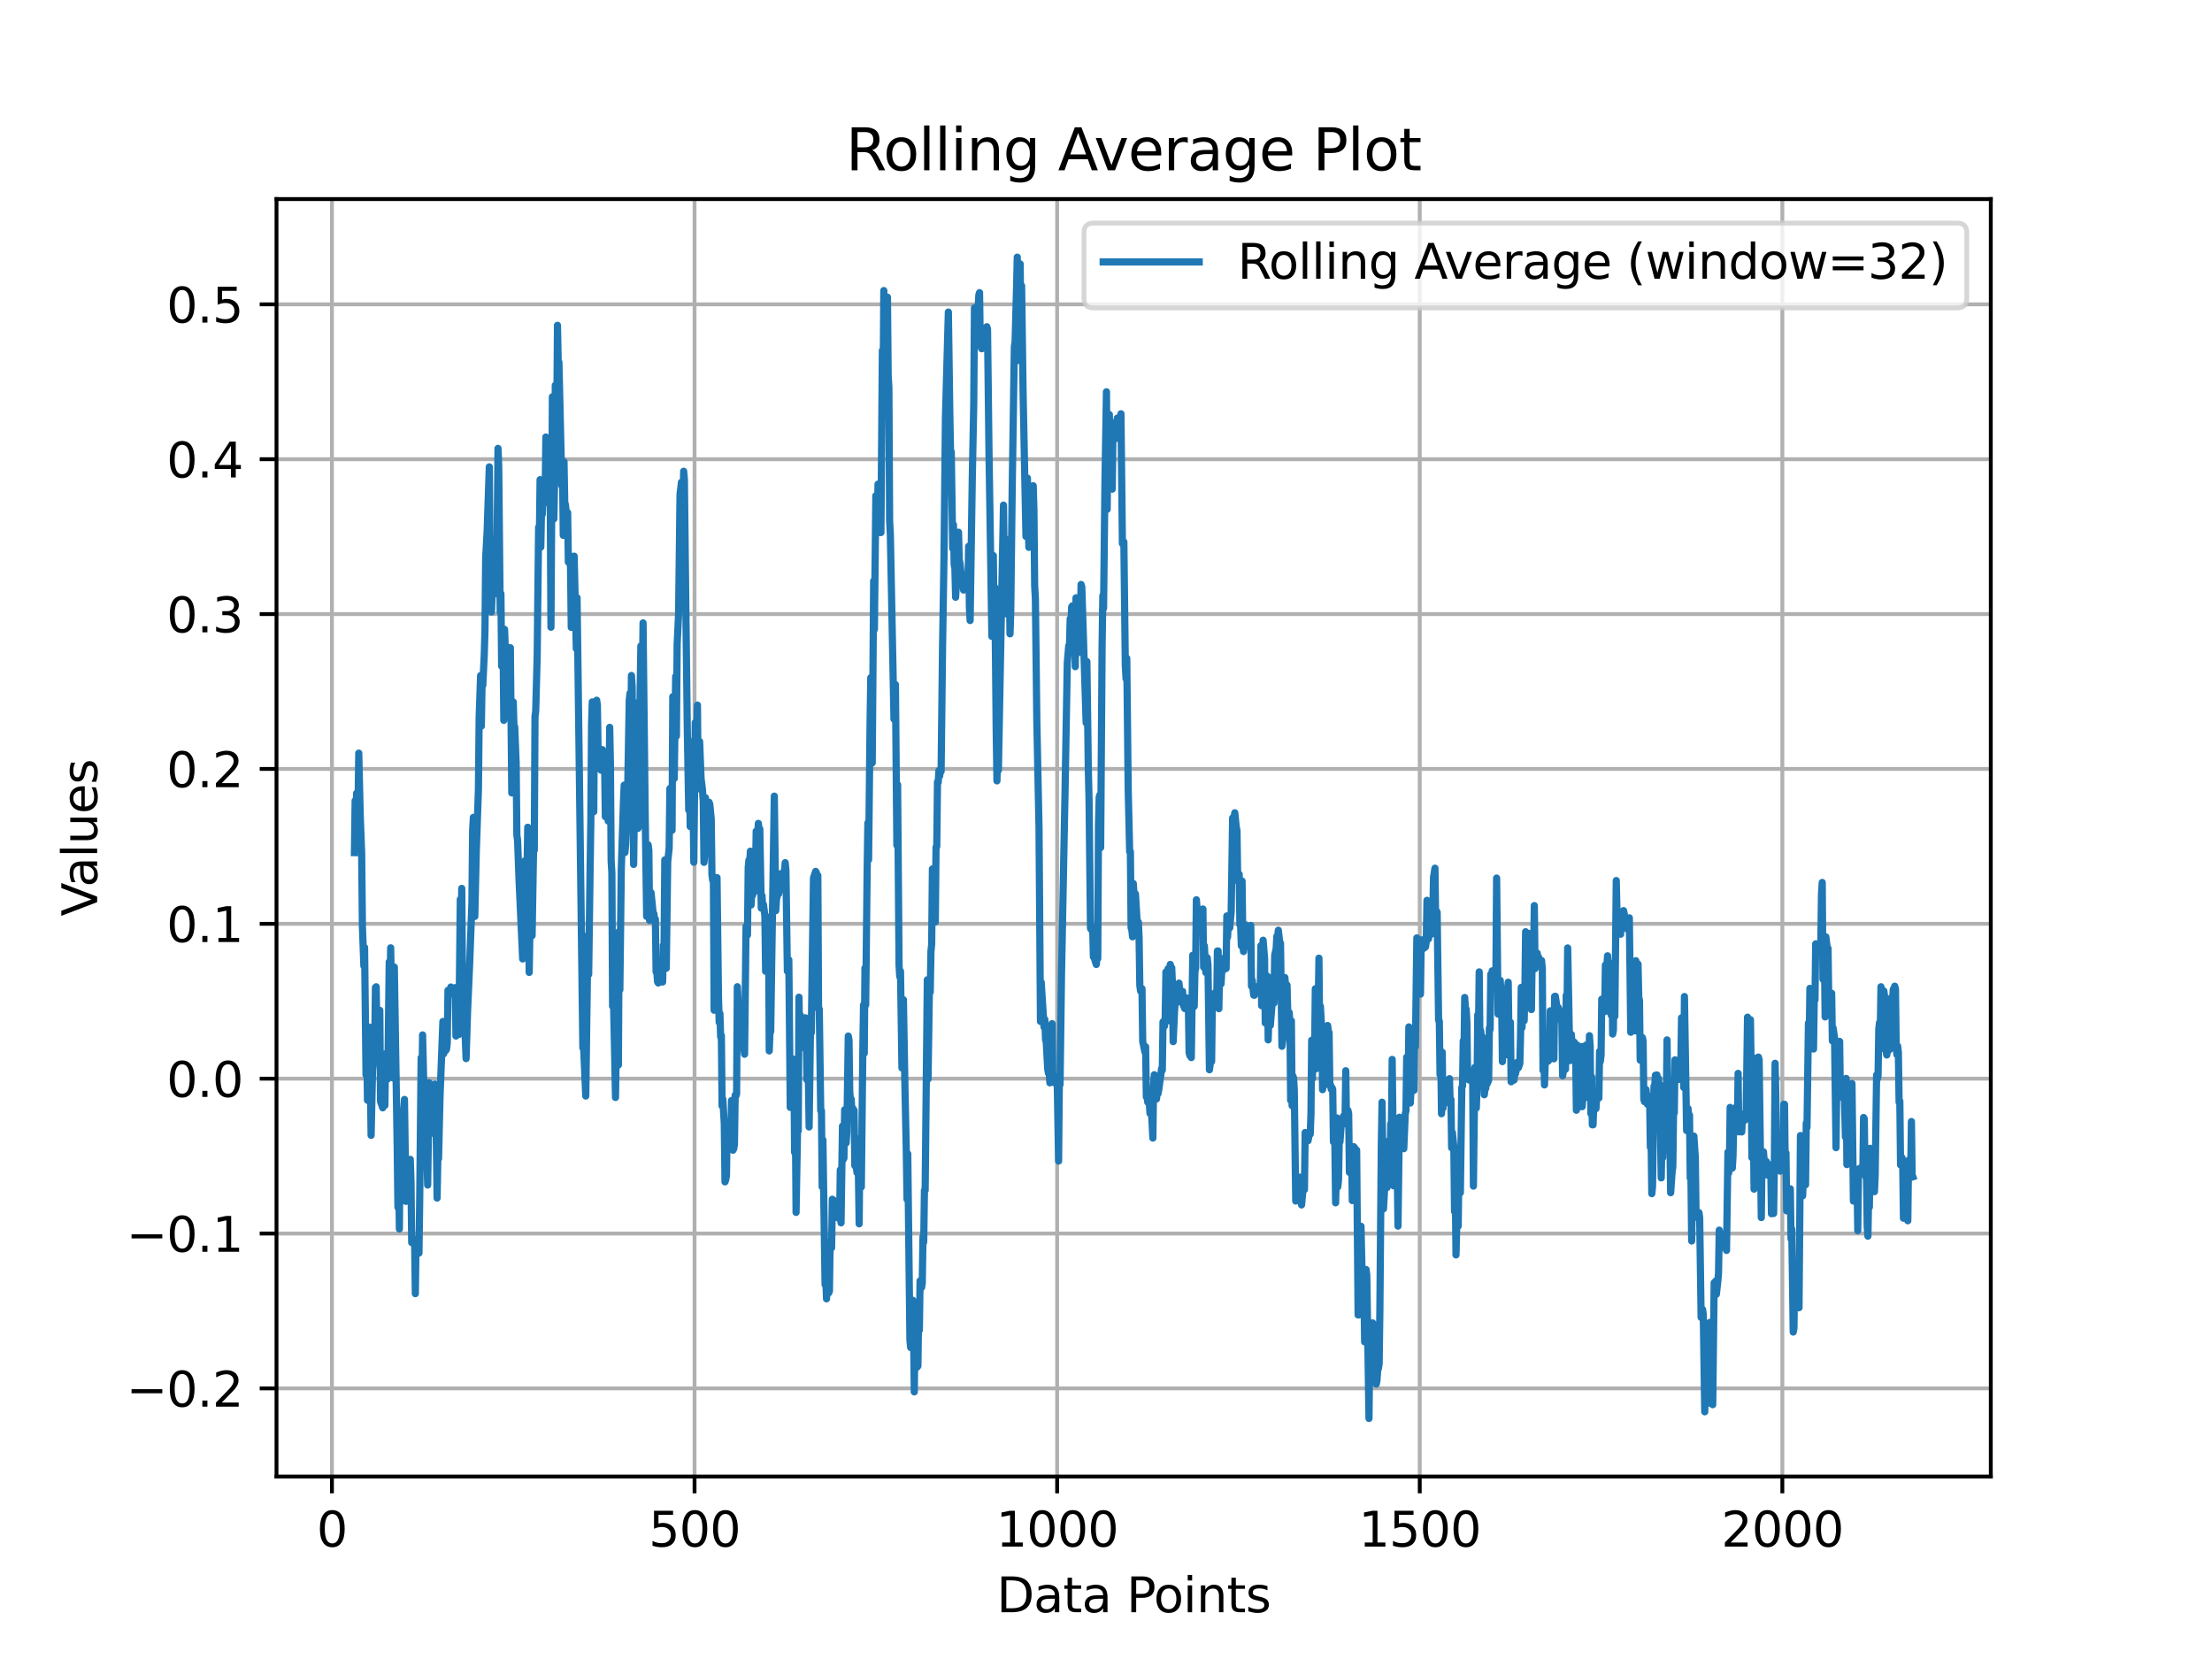 <?xml version="1.0" encoding="utf-8" standalone="no"?>
<!DOCTYPE svg PUBLIC "-//W3C//DTD SVG 1.1//EN"
  "http://www.w3.org/Graphics/SVG/1.1/DTD/svg11.dtd">
<svg xmlns:xlink="http://www.w3.org/1999/xlink" width="460.8pt" height="345.6pt" viewBox="0 0 460.8 345.6" xmlns="http://www.w3.org/2000/svg" version="1.1">
 <defs>
  <style type="text/css">*{stroke-linejoin: round; stroke-linecap: butt}</style>
 </defs>
 <g id="figure_1">
  <g id="patch_1">
   <path d="M 0 345.6 
L 460.8 345.6 
L 460.8 0 
L 0 0 
z
" style="fill: #ffffff"/>
  </g>
  <g id="axes_1">
   <g id="patch_2">
    <path d="M 57.6 307.584 
L 414.72 307.584 
L 414.72 41.472 
L 57.6 41.472 
z
" style="fill: #ffffff"/>
   </g>
   <g id="matplotlib.axis_1">
    <g id="xtick_1">
     <g id="line2d_1">
      <path d="M 69.149 307.584 
L 69.149 41.472 
" clip-path="url(#p9059d85e0e)" style="fill: none; stroke: #b0b0b0; stroke-width: 0.8; stroke-linecap: square"/>
     </g>
     <g id="line2d_2">
      <defs>
       <path id="m5ce88700cc" d="M 0 0 
L 0 3.5 
" style="stroke: #000000; stroke-width: 0.8"/>
      </defs>
      <g>
       <use xlink:href="#m5ce88700cc" x="69.149" y="307.584" style="stroke: #000000; stroke-width: 0.8"/>
      </g>
     </g>
     <g id="text_1">
      <!-- 0 -->
      <g transform="translate(65.968 322.182) scale(0.1 -0.1)">
       <defs>
        <path id="DejaVuSans-30" d="M 2034 4250 
Q 1547 4250 1301 3770 
Q 1056 3291 1056 2328 
Q 1056 1369 1301 889 
Q 1547 409 2034 409 
Q 2525 409 2770 889 
Q 3016 1369 3016 2328 
Q 3016 3291 2770 3770 
Q 2525 4250 2034 4250 
z
M 2034 4750 
Q 2819 4750 3233 4129 
Q 3647 3509 3647 2328 
Q 3647 1150 3233 529 
Q 2819 -91 2034 -91 
Q 1250 -91 836 529 
Q 422 1150 422 2328 
Q 422 3509 836 4129 
Q 1250 4750 2034 4750 
z
" transform="scale(0.016)"/>
       </defs>
       <use xlink:href="#DejaVuSans-30"/>
      </g>
     </g>
    </g>
    <g id="xtick_2">
     <g id="line2d_3">
      <path d="M 144.686 307.584 
L 144.686 41.472 
" clip-path="url(#p9059d85e0e)" style="fill: none; stroke: #b0b0b0; stroke-width: 0.8; stroke-linecap: square"/>
     </g>
     <g id="line2d_4">
      <g>
       <use xlink:href="#m5ce88700cc" x="144.686" y="307.584" style="stroke: #000000; stroke-width: 0.8"/>
      </g>
     </g>
     <g id="text_2">
      <!-- 500 -->
      <g transform="translate(135.142 322.182) scale(0.1 -0.1)">
       <defs>
        <path id="DejaVuSans-35" d="M 691 4666 
L 3169 4666 
L 3169 4134 
L 1269 4134 
L 1269 2991 
Q 1406 3038 1543 3061 
Q 1681 3084 1819 3084 
Q 2600 3084 3056 2656 
Q 3513 2228 3513 1497 
Q 3513 744 3044 326 
Q 2575 -91 1722 -91 
Q 1428 -91 1123 -41 
Q 819 9 494 109 
L 494 744 
Q 775 591 1075 516 
Q 1375 441 1709 441 
Q 2250 441 2565 725 
Q 2881 1009 2881 1497 
Q 2881 1984 2565 2268 
Q 2250 2553 1709 2553 
Q 1456 2553 1204 2497 
Q 953 2441 691 2322 
L 691 4666 
z
" transform="scale(0.016)"/>
       </defs>
       <use xlink:href="#DejaVuSans-35"/>
       <use xlink:href="#DejaVuSans-30" x="63.623"/>
       <use xlink:href="#DejaVuSans-30" x="127.246"/>
      </g>
     </g>
    </g>
    <g id="xtick_3">
     <g id="line2d_5">
      <path d="M 220.222 307.584 
L 220.222 41.472 
" clip-path="url(#p9059d85e0e)" style="fill: none; stroke: #b0b0b0; stroke-width: 0.8; stroke-linecap: square"/>
     </g>
     <g id="line2d_6">
      <g>
       <use xlink:href="#m5ce88700cc" x="220.222" y="307.584" style="stroke: #000000; stroke-width: 0.8"/>
      </g>
     </g>
     <g id="text_3">
      <!-- 1000 -->
      <g transform="translate(207.497 322.182) scale(0.1 -0.1)">
       <defs>
        <path id="DejaVuSans-31" d="M 794 531 
L 1825 531 
L 1825 4091 
L 703 3866 
L 703 4441 
L 1819 4666 
L 2450 4666 
L 2450 531 
L 3481 531 
L 3481 0 
L 794 0 
L 794 531 
z
" transform="scale(0.016)"/>
       </defs>
       <use xlink:href="#DejaVuSans-31"/>
       <use xlink:href="#DejaVuSans-30" x="63.623"/>
       <use xlink:href="#DejaVuSans-30" x="127.246"/>
       <use xlink:href="#DejaVuSans-30" x="190.869"/>
      </g>
     </g>
    </g>
    <g id="xtick_4">
     <g id="line2d_7">
      <path d="M 295.758 307.584 
L 295.758 41.472 
" clip-path="url(#p9059d85e0e)" style="fill: none; stroke: #b0b0b0; stroke-width: 0.8; stroke-linecap: square"/>
     </g>
     <g id="line2d_8">
      <g>
       <use xlink:href="#m5ce88700cc" x="295.758" y="307.584" style="stroke: #000000; stroke-width: 0.8"/>
      </g>
     </g>
     <g id="text_4">
      <!-- 1500 -->
      <g transform="translate(283.033 322.182) scale(0.1 -0.1)">
       <use xlink:href="#DejaVuSans-31"/>
       <use xlink:href="#DejaVuSans-35" x="63.623"/>
       <use xlink:href="#DejaVuSans-30" x="127.246"/>
       <use xlink:href="#DejaVuSans-30" x="190.869"/>
      </g>
     </g>
    </g>
    <g id="xtick_5">
     <g id="line2d_9">
      <path d="M 371.294 307.584 
L 371.294 41.472 
" clip-path="url(#p9059d85e0e)" style="fill: none; stroke: #b0b0b0; stroke-width: 0.8; stroke-linecap: square"/>
     </g>
     <g id="line2d_10">
      <g>
       <use xlink:href="#m5ce88700cc" x="371.294" y="307.584" style="stroke: #000000; stroke-width: 0.8"/>
      </g>
     </g>
     <g id="text_5">
      <!-- 2000 -->
      <g transform="translate(358.569 322.182) scale(0.1 -0.1)">
       <defs>
        <path id="DejaVuSans-32" d="M 1228 531 
L 3431 531 
L 3431 0 
L 469 0 
L 469 531 
Q 828 903 1448 1529 
Q 2069 2156 2228 2338 
Q 2531 2678 2651 2914 
Q 2772 3150 2772 3378 
Q 2772 3750 2511 3984 
Q 2250 4219 1831 4219 
Q 1534 4219 1204 4116 
Q 875 4013 500 3803 
L 500 4441 
Q 881 4594 1212 4672 
Q 1544 4750 1819 4750 
Q 2544 4750 2975 4387 
Q 3406 4025 3406 3419 
Q 3406 3131 3298 2873 
Q 3191 2616 2906 2266 
Q 2828 2175 2409 1742 
Q 1991 1309 1228 531 
z
" transform="scale(0.016)"/>
       </defs>
       <use xlink:href="#DejaVuSans-32"/>
       <use xlink:href="#DejaVuSans-30" x="63.623"/>
       <use xlink:href="#DejaVuSans-30" x="127.246"/>
       <use xlink:href="#DejaVuSans-30" x="190.869"/>
      </g>
     </g>
    </g>
    <g id="text_6">
     <!-- Data Points -->
     <g transform="translate(207.617 335.861) scale(0.1 -0.1)">
      <defs>
       <path id="DejaVuSans-44" d="M 1259 4147 
L 1259 519 
L 2022 519 
Q 2988 519 3436 956 
Q 3884 1394 3884 2338 
Q 3884 3275 3436 3711 
Q 2988 4147 2022 4147 
L 1259 4147 
z
M 628 4666 
L 1925 4666 
Q 3281 4666 3915 4102 
Q 4550 3538 4550 2338 
Q 4550 1131 3912 565 
Q 3275 0 1925 0 
L 628 0 
L 628 4666 
z
" transform="scale(0.016)"/>
       <path id="DejaVuSans-61" d="M 2194 1759 
Q 1497 1759 1228 1600 
Q 959 1441 959 1056 
Q 959 750 1161 570 
Q 1363 391 1709 391 
Q 2188 391 2477 730 
Q 2766 1069 2766 1631 
L 2766 1759 
L 2194 1759 
z
M 3341 1997 
L 3341 0 
L 2766 0 
L 2766 531 
Q 2569 213 2275 61 
Q 1981 -91 1556 -91 
Q 1019 -91 701 211 
Q 384 513 384 1019 
Q 384 1609 779 1909 
Q 1175 2209 1959 2209 
L 2766 2209 
L 2766 2266 
Q 2766 2663 2505 2880 
Q 2244 3097 1772 3097 
Q 1472 3097 1187 3025 
Q 903 2953 641 2809 
L 641 3341 
Q 956 3463 1253 3523 
Q 1550 3584 1831 3584 
Q 2591 3584 2966 3190 
Q 3341 2797 3341 1997 
z
" transform="scale(0.016)"/>
       <path id="DejaVuSans-74" d="M 1172 4494 
L 1172 3500 
L 2356 3500 
L 2356 3053 
L 1172 3053 
L 1172 1153 
Q 1172 725 1289 603 
Q 1406 481 1766 481 
L 2356 481 
L 2356 0 
L 1766 0 
Q 1100 0 847 248 
Q 594 497 594 1153 
L 594 3053 
L 172 3053 
L 172 3500 
L 594 3500 
L 594 4494 
L 1172 4494 
z
" transform="scale(0.016)"/>
       <path id="DejaVuSans-20" transform="scale(0.016)"/>
       <path id="DejaVuSans-50" d="M 1259 4147 
L 1259 2394 
L 2053 2394 
Q 2494 2394 2734 2622 
Q 2975 2850 2975 3272 
Q 2975 3691 2734 3919 
Q 2494 4147 2053 4147 
L 1259 4147 
z
M 628 4666 
L 2053 4666 
Q 2838 4666 3239 4311 
Q 3641 3956 3641 3272 
Q 3641 2581 3239 2228 
Q 2838 1875 2053 1875 
L 1259 1875 
L 1259 0 
L 628 0 
L 628 4666 
z
" transform="scale(0.016)"/>
       <path id="DejaVuSans-6f" d="M 1959 3097 
Q 1497 3097 1228 2736 
Q 959 2375 959 1747 
Q 959 1119 1226 758 
Q 1494 397 1959 397 
Q 2419 397 2687 759 
Q 2956 1122 2956 1747 
Q 2956 2369 2687 2733 
Q 2419 3097 1959 3097 
z
M 1959 3584 
Q 2709 3584 3137 3096 
Q 3566 2609 3566 1747 
Q 3566 888 3137 398 
Q 2709 -91 1959 -91 
Q 1206 -91 779 398 
Q 353 888 353 1747 
Q 353 2609 779 3096 
Q 1206 3584 1959 3584 
z
" transform="scale(0.016)"/>
       <path id="DejaVuSans-69" d="M 603 3500 
L 1178 3500 
L 1178 0 
L 603 0 
L 603 3500 
z
M 603 4863 
L 1178 4863 
L 1178 4134 
L 603 4134 
L 603 4863 
z
" transform="scale(0.016)"/>
       <path id="DejaVuSans-6e" d="M 3513 2113 
L 3513 0 
L 2938 0 
L 2938 2094 
Q 2938 2591 2744 2837 
Q 2550 3084 2163 3084 
Q 1697 3084 1428 2787 
Q 1159 2491 1159 1978 
L 1159 0 
L 581 0 
L 581 3500 
L 1159 3500 
L 1159 2956 
Q 1366 3272 1645 3428 
Q 1925 3584 2291 3584 
Q 2894 3584 3203 3211 
Q 3513 2838 3513 2113 
z
" transform="scale(0.016)"/>
       <path id="DejaVuSans-73" d="M 2834 3397 
L 2834 2853 
Q 2591 2978 2328 3040 
Q 2066 3103 1784 3103 
Q 1356 3103 1142 2972 
Q 928 2841 928 2578 
Q 928 2378 1081 2264 
Q 1234 2150 1697 2047 
L 1894 2003 
Q 2506 1872 2764 1633 
Q 3022 1394 3022 966 
Q 3022 478 2636 193 
Q 2250 -91 1575 -91 
Q 1294 -91 989 -36 
Q 684 19 347 128 
L 347 722 
Q 666 556 975 473 
Q 1284 391 1588 391 
Q 1994 391 2212 530 
Q 2431 669 2431 922 
Q 2431 1156 2273 1281 
Q 2116 1406 1581 1522 
L 1381 1569 
Q 847 1681 609 1914 
Q 372 2147 372 2553 
Q 372 3047 722 3315 
Q 1072 3584 1716 3584 
Q 2034 3584 2315 3537 
Q 2597 3491 2834 3397 
z
" transform="scale(0.016)"/>
      </defs>
      <use xlink:href="#DejaVuSans-44"/>
      <use xlink:href="#DejaVuSans-61" x="77.002"/>
      <use xlink:href="#DejaVuSans-74" x="138.281"/>
      <use xlink:href="#DejaVuSans-61" x="177.49"/>
      <use xlink:href="#DejaVuSans-20" x="238.77"/>
      <use xlink:href="#DejaVuSans-50" x="270.557"/>
      <use xlink:href="#DejaVuSans-6f" x="327.234"/>
      <use xlink:href="#DejaVuSans-69" x="388.416"/>
      <use xlink:href="#DejaVuSans-6e" x="416.199"/>
      <use xlink:href="#DejaVuSans-74" x="479.578"/>
      <use xlink:href="#DejaVuSans-73" x="518.787"/>
     </g>
    </g>
   </g>
   <g id="matplotlib.axis_2">
    <g id="ytick_1">
     <g id="line2d_11">
      <path d="M 57.6 289.228 
L 414.72 289.228 
" clip-path="url(#p9059d85e0e)" style="fill: none; stroke: #b0b0b0; stroke-width: 0.8; stroke-linecap: square"/>
     </g>
     <g id="line2d_12">
      <defs>
       <path id="me1593badba" d="M 0 0 
L -3.5 0 
" style="stroke: #000000; stroke-width: 0.8"/>
      </defs>
      <g>
       <use xlink:href="#me1593badba" x="57.6" y="289.228" style="stroke: #000000; stroke-width: 0.8"/>
      </g>
     </g>
     <g id="text_7">
      <!-- −0.2 -->
      <g transform="translate(26.317 293.027) scale(0.1 -0.1)">
       <defs>
        <path id="DejaVuSans-2212" d="M 678 2272 
L 4684 2272 
L 4684 1741 
L 678 1741 
L 678 2272 
z
" transform="scale(0.016)"/>
        <path id="DejaVuSans-2e" d="M 684 794 
L 1344 794 
L 1344 0 
L 684 0 
L 684 794 
z
" transform="scale(0.016)"/>
       </defs>
       <use xlink:href="#DejaVuSans-2212"/>
       <use xlink:href="#DejaVuSans-30" x="83.789"/>
       <use xlink:href="#DejaVuSans-2e" x="147.412"/>
       <use xlink:href="#DejaVuSans-32" x="179.199"/>
      </g>
     </g>
    </g>
    <g id="ytick_2">
     <g id="line2d_13">
      <path d="M 57.6 256.967 
L 414.72 256.967 
" clip-path="url(#p9059d85e0e)" style="fill: none; stroke: #b0b0b0; stroke-width: 0.8; stroke-linecap: square"/>
     </g>
     <g id="line2d_14">
      <g>
       <use xlink:href="#me1593badba" x="57.6" y="256.967" style="stroke: #000000; stroke-width: 0.8"/>
      </g>
     </g>
     <g id="text_8">
      <!-- −0.1 -->
      <g transform="translate(26.317 260.766) scale(0.1 -0.1)">
       <use xlink:href="#DejaVuSans-2212"/>
       <use xlink:href="#DejaVuSans-30" x="83.789"/>
       <use xlink:href="#DejaVuSans-2e" x="147.412"/>
       <use xlink:href="#DejaVuSans-31" x="179.199"/>
      </g>
     </g>
    </g>
    <g id="ytick_3">
     <g id="line2d_15">
      <path d="M 57.6 224.706 
L 414.72 224.706 
" clip-path="url(#p9059d85e0e)" style="fill: none; stroke: #b0b0b0; stroke-width: 0.8; stroke-linecap: square"/>
     </g>
     <g id="line2d_16">
      <g>
       <use xlink:href="#me1593badba" x="57.6" y="224.706" style="stroke: #000000; stroke-width: 0.8"/>
      </g>
     </g>
     <g id="text_9">
      <!-- 0.0 -->
      <g transform="translate(34.697 228.505) scale(0.1 -0.1)">
       <use xlink:href="#DejaVuSans-30"/>
       <use xlink:href="#DejaVuSans-2e" x="63.623"/>
       <use xlink:href="#DejaVuSans-30" x="95.41"/>
      </g>
     </g>
    </g>
    <g id="ytick_4">
     <g id="line2d_17">
      <path d="M 57.6 192.445 
L 414.72 192.445 
" clip-path="url(#p9059d85e0e)" style="fill: none; stroke: #b0b0b0; stroke-width: 0.8; stroke-linecap: square"/>
     </g>
     <g id="line2d_18">
      <g>
       <use xlink:href="#me1593badba" x="57.6" y="192.445" style="stroke: #000000; stroke-width: 0.8"/>
      </g>
     </g>
     <g id="text_10">
      <!-- 0.1 -->
      <g transform="translate(34.697 196.244) scale(0.1 -0.1)">
       <use xlink:href="#DejaVuSans-30"/>
       <use xlink:href="#DejaVuSans-2e" x="63.623"/>
       <use xlink:href="#DejaVuSans-31" x="95.41"/>
      </g>
     </g>
    </g>
    <g id="ytick_5">
     <g id="line2d_19">
      <path d="M 57.6 160.184 
L 414.72 160.184 
" clip-path="url(#p9059d85e0e)" style="fill: none; stroke: #b0b0b0; stroke-width: 0.8; stroke-linecap: square"/>
     </g>
     <g id="line2d_20">
      <g>
       <use xlink:href="#me1593badba" x="57.6" y="160.184" style="stroke: #000000; stroke-width: 0.8"/>
      </g>
     </g>
     <g id="text_11">
      <!-- 0.2 -->
      <g transform="translate(34.697 163.983) scale(0.1 -0.1)">
       <use xlink:href="#DejaVuSans-30"/>
       <use xlink:href="#DejaVuSans-2e" x="63.623"/>
       <use xlink:href="#DejaVuSans-32" x="95.41"/>
      </g>
     </g>
    </g>
    <g id="ytick_6">
     <g id="line2d_21">
      <path d="M 57.6 127.923 
L 414.72 127.923 
" clip-path="url(#p9059d85e0e)" style="fill: none; stroke: #b0b0b0; stroke-width: 0.8; stroke-linecap: square"/>
     </g>
     <g id="line2d_22">
      <g>
       <use xlink:href="#me1593badba" x="57.6" y="127.923" style="stroke: #000000; stroke-width: 0.8"/>
      </g>
     </g>
     <g id="text_12">
      <!-- 0.3 -->
      <g transform="translate(34.697 131.723) scale(0.1 -0.1)">
       <defs>
        <path id="DejaVuSans-33" d="M 2597 2516 
Q 3050 2419 3304 2112 
Q 3559 1806 3559 1356 
Q 3559 666 3084 287 
Q 2609 -91 1734 -91 
Q 1441 -91 1130 -33 
Q 819 25 488 141 
L 488 750 
Q 750 597 1062 519 
Q 1375 441 1716 441 
Q 2309 441 2620 675 
Q 2931 909 2931 1356 
Q 2931 1769 2642 2001 
Q 2353 2234 1838 2234 
L 1294 2234 
L 1294 2753 
L 1863 2753 
Q 2328 2753 2575 2939 
Q 2822 3125 2822 3475 
Q 2822 3834 2567 4026 
Q 2313 4219 1838 4219 
Q 1578 4219 1281 4162 
Q 984 4106 628 3988 
L 628 4550 
Q 988 4650 1302 4700 
Q 1616 4750 1894 4750 
Q 2613 4750 3031 4423 
Q 3450 4097 3450 3541 
Q 3450 3153 3228 2886 
Q 3006 2619 2597 2516 
z
" transform="scale(0.016)"/>
       </defs>
       <use xlink:href="#DejaVuSans-30"/>
       <use xlink:href="#DejaVuSans-2e" x="63.623"/>
       <use xlink:href="#DejaVuSans-33" x="95.41"/>
      </g>
     </g>
    </g>
    <g id="ytick_7">
     <g id="line2d_23">
      <path d="M 57.6 95.662 
L 414.72 95.662 
" clip-path="url(#p9059d85e0e)" style="fill: none; stroke: #b0b0b0; stroke-width: 0.8; stroke-linecap: square"/>
     </g>
     <g id="line2d_24">
      <g>
       <use xlink:href="#me1593badba" x="57.6" y="95.662" style="stroke: #000000; stroke-width: 0.8"/>
      </g>
     </g>
     <g id="text_13">
      <!-- 0.4 -->
      <g transform="translate(34.697 99.462) scale(0.1 -0.1)">
       <defs>
        <path id="DejaVuSans-34" d="M 2419 4116 
L 825 1625 
L 2419 1625 
L 2419 4116 
z
M 2253 4666 
L 3047 4666 
L 3047 1625 
L 3713 1625 
L 3713 1100 
L 3047 1100 
L 3047 0 
L 2419 0 
L 2419 1100 
L 313 1100 
L 313 1709 
L 2253 4666 
z
" transform="scale(0.016)"/>
       </defs>
       <use xlink:href="#DejaVuSans-30"/>
       <use xlink:href="#DejaVuSans-2e" x="63.623"/>
       <use xlink:href="#DejaVuSans-34" x="95.41"/>
      </g>
     </g>
    </g>
    <g id="ytick_8">
     <g id="line2d_25">
      <path d="M 57.6 63.402 
L 414.72 63.402 
" clip-path="url(#p9059d85e0e)" style="fill: none; stroke: #b0b0b0; stroke-width: 0.8; stroke-linecap: square"/>
     </g>
     <g id="line2d_26">
      <g>
       <use xlink:href="#me1593badba" x="57.6" y="63.402" style="stroke: #000000; stroke-width: 0.8"/>
      </g>
     </g>
     <g id="text_14">
      <!-- 0.5 -->
      <g transform="translate(34.697 67.201) scale(0.1 -0.1)">
       <use xlink:href="#DejaVuSans-30"/>
       <use xlink:href="#DejaVuSans-2e" x="63.623"/>
       <use xlink:href="#DejaVuSans-35" x="95.41"/>
      </g>
     </g>
    </g>
    <g id="text_15">
     <!-- Values -->
     <g transform="translate(20.238 190.864) rotate(-90) scale(0.1 -0.1)">
      <defs>
       <path id="DejaVuSans-56" d="M 1831 0 
L 50 4666 
L 709 4666 
L 2188 738 
L 3669 4666 
L 4325 4666 
L 2547 0 
L 1831 0 
z
" transform="scale(0.016)"/>
       <path id="DejaVuSans-6c" d="M 603 4863 
L 1178 4863 
L 1178 0 
L 603 0 
L 603 4863 
z
" transform="scale(0.016)"/>
       <path id="DejaVuSans-75" d="M 544 1381 
L 544 3500 
L 1119 3500 
L 1119 1403 
Q 1119 906 1312 657 
Q 1506 409 1894 409 
Q 2359 409 2629 706 
Q 2900 1003 2900 1516 
L 2900 3500 
L 3475 3500 
L 3475 0 
L 2900 0 
L 2900 538 
Q 2691 219 2414 64 
Q 2138 -91 1772 -91 
Q 1169 -91 856 284 
Q 544 659 544 1381 
z
M 1991 3584 
L 1991 3584 
z
" transform="scale(0.016)"/>
       <path id="DejaVuSans-65" d="M 3597 1894 
L 3597 1613 
L 953 1613 
Q 991 1019 1311 708 
Q 1631 397 2203 397 
Q 2534 397 2845 478 
Q 3156 559 3463 722 
L 3463 178 
Q 3153 47 2828 -22 
Q 2503 -91 2169 -91 
Q 1331 -91 842 396 
Q 353 884 353 1716 
Q 353 2575 817 3079 
Q 1281 3584 2069 3584 
Q 2775 3584 3186 3129 
Q 3597 2675 3597 1894 
z
M 3022 2063 
Q 3016 2534 2758 2815 
Q 2500 3097 2075 3097 
Q 1594 3097 1305 2825 
Q 1016 2553 972 2059 
L 3022 2063 
z
" transform="scale(0.016)"/>
      </defs>
      <use xlink:href="#DejaVuSans-56"/>
      <use xlink:href="#DejaVuSans-61" x="60.658"/>
      <use xlink:href="#DejaVuSans-6c" x="121.938"/>
      <use xlink:href="#DejaVuSans-75" x="149.721"/>
      <use xlink:href="#DejaVuSans-65" x="213.1"/>
      <use xlink:href="#DejaVuSans-73" x="274.623"/>
     </g>
    </g>
   </g>
   <g id="line2d_27">
    <path d="M 73.833 177.616 
L 73.984 166.787 
L 74.135 175.822 
L 74.286 165.246 
L 74.437 165.246 
L 74.588 168.218 
L 74.739 156.893 
L 75.041 169.811 
L 75.343 177.816 
L 75.495 192.938 
L 75.797 201.217 
L 75.948 197.378 
L 76.25 223.9 
L 76.401 217.563 
L 76.552 229.209 
L 76.854 216.885 
L 77.005 213.967 
L 77.307 236.516 
L 77.61 222.954 
L 78.063 217.77 
L 78.214 205.705 
L 78.365 205.564 
L 78.516 216.352 
L 78.667 212.941 
L 78.818 214.097 
L 78.969 211.204 
L 79.12 210.476 
L 79.271 229.438 
L 79.725 230.785 
L 80.027 229.415 
L 80.178 230.283 
L 80.329 219.504 
L 80.48 221.518 
L 80.631 221.384 
L 80.782 224.742 
L 81.084 200.388 
L 81.235 207.504 
L 81.386 197.447 
L 81.84 224.529 
L 82.142 201.462 
L 82.746 239.173 
L 82.897 251.511 
L 83.048 244.615 
L 83.199 256.02 
L 83.35 237.059 
L 83.501 235.263 
L 83.652 244.935 
L 83.804 238.794 
L 83.955 250.097 
L 84.106 231.136 
L 84.257 229.036 
L 84.559 250.262 
L 84.71 245.291 
L 84.861 246.204 
L 85.012 244.095 
L 85.163 245.065 
L 85.314 242.052 
L 85.465 241.512 
L 85.616 246.032 
L 85.767 258.848 
L 85.919 258.229 
L 86.07 258.776 
L 86.221 258.119 
L 86.372 258.597 
L 86.523 269.496 
L 86.674 258.19 
L 86.825 260.385 
L 86.976 260.608 
L 87.127 260.075 
L 87.278 261.042 
L 87.429 250.26 
L 87.731 220.342 
L 87.882 227.315 
L 88.034 215.593 
L 88.336 228.344 
L 88.487 228.344 
L 88.638 236.106 
L 88.789 236.106 
L 89.091 246.872 
L 89.393 225.541 
L 89.544 230.75 
L 89.695 230.818 
L 89.846 233.556 
L 89.997 232.707 
L 90.149 235.559 
L 90.3 235.507 
L 90.451 236.174 
L 90.602 225.837 
L 90.753 227.572 
L 91.055 249.584 
L 91.206 241.37 
L 91.357 241.37 
L 91.659 228.637 
L 92.264 212.796 
L 92.415 219.539 
L 92.717 218.123 
L 92.868 218.836 
L 93.019 218.57 
L 93.17 217.329 
L 93.321 206.301 
L 93.472 206.555 
L 93.774 206.523 
L 93.925 205.61 
L 94.076 207.052 
L 94.379 206.875 
L 94.53 206.266 
L 94.681 206.214 
L 94.832 205.747 
L 94.983 215.825 
L 95.134 215.361 
L 95.285 215.38 
L 95.436 215.177 
L 95.587 215.495 
L 95.889 187.352 
L 96.04 194.954 
L 96.191 185.068 
L 96.343 204.029 
L 96.645 209.574 
L 97.098 220.528 
L 97.4 210.722 
L 97.853 200.376 
L 98.306 188.113 
L 98.458 172.991 
L 98.609 170.271 
L 98.911 190.917 
L 99.213 177.503 
L 99.666 164.47 
L 99.817 149.348 
L 100.119 140.726 
L 100.27 151.266 
L 100.421 142.409 
L 100.573 142.795 
L 100.875 136.544 
L 101.026 131.308 
L 101.177 116.186 
L 101.479 110.641 
L 101.932 97.251 
L 102.083 116.213 
L 102.234 112.374 
L 102.385 127.496 
L 102.536 123.657 
L 103.443 123.657 
L 103.745 93.412 
L 103.896 97.251 
L 104.198 127.496 
L 104.349 123.657 
L 104.5 138.779 
L 104.651 134.94 
L 104.803 134.94 
L 104.954 150.063 
L 105.105 131.101 
L 105.256 134.94 
L 106.313 134.94 
L 106.615 165.185 
L 106.767 161.346 
L 106.918 146.223 
L 107.069 151.37 
L 107.22 151.37 
L 107.522 158.875 
L 107.673 173.997 
L 107.824 175.069 
L 108.126 183.306 
L 108.882 199.771 
L 109.033 183.391 
L 109.184 191.568 
L 109.335 179.323 
L 109.637 191.549 
L 109.939 172.33 
L 110.241 202.574 
L 110.543 184.815 
L 110.694 179.774 
L 110.845 194.896 
L 111.148 177.137 
L 111.299 177.137 
L 111.45 149.296 
L 111.601 148.094 
L 111.903 136.705 
L 112.205 109.839 
L 112.356 112.494 
L 112.507 99.919 
L 112.658 113.97 
L 112.809 105.977 
L 112.96 107.164 
L 113.263 100.926 
L 113.565 103.015 
L 113.716 91.032 
L 113.867 94.149 
L 114.018 92.688 
L 114.169 92.423 
L 114.32 94.48 
L 114.471 104.984 
L 114.622 102.821 
L 114.773 130.663 
L 115.075 82.658 
L 115.227 90.336 
L 115.378 108.096 
L 115.529 100.418 
L 115.68 80.255 
L 115.831 87.933 
L 115.982 87.933 
L 116.133 67.77 
L 116.284 75.448 
L 116.435 75.448 
L 117.039 101.192 
L 117.191 98.947 
L 117.342 111.522 
L 117.493 96.185 
L 117.644 104.653 
L 117.795 105.175 
L 117.946 106.698 
L 118.097 107.028 
L 118.248 106.774 
L 118.399 117.105 
L 118.55 115.548 
L 118.701 116.316 
L 118.852 118.179 
L 119.003 130.69 
L 119.154 127.328 
L 119.306 127.328 
L 119.457 127.025 
L 119.608 115.858 
L 120.061 135.15 
L 120.212 124.511 
L 120.514 147.563 
L 121.421 218.305 
L 121.572 217.977 
L 122.025 228.323 
L 122.478 194.835 
L 122.629 202.994 
L 122.931 180.928 
L 123.082 171.069 
L 123.233 150.906 
L 123.384 146.221 
L 123.687 169.098 
L 123.838 148.513 
L 123.989 147.653 
L 124.14 147.653 
L 124.291 145.865 
L 124.442 146.843 
L 124.593 156.496 
L 124.744 155.85 
L 124.895 156.256 
L 125.197 160.435 
L 125.348 159.048 
L 125.499 156.167 
L 125.651 157.097 
L 125.802 159.155 
L 125.953 159.155 
L 126.104 170.146 
L 126.255 159.455 
L 126.557 161.117 
L 126.708 171.041 
L 126.859 169.279 
L 127.01 151.519 
L 127.161 159.197 
L 127.312 179.36 
L 127.463 181.764 
L 127.614 209.605 
L 127.766 206.562 
L 128.068 220.954 
L 128.219 228.625 
L 128.521 208.769 
L 128.823 221.865 
L 128.974 194.024 
L 129.125 206.214 
L 129.427 181.004 
L 129.881 166.89 
L 130.032 163.548 
L 130.183 177.596 
L 130.334 175.906 
L 130.485 172.303 
L 130.636 171.46 
L 131.089 145.81 
L 131.24 144.413 
L 131.391 154.398 
L 131.542 140.712 
L 131.693 143.064 
L 131.996 180.073 
L 132.449 146.458 
L 132.751 169.82 
L 132.902 172.568 
L 133.053 171.955 
L 133.355 143.808 
L 133.506 134.57 
L 133.657 142.248 
L 133.808 142.248 
L 133.96 129.757 
L 134.413 170.401 
L 134.715 190.913 
L 134.866 189.506 
L 135.017 175.992 
L 135.168 177.145 
L 135.319 191.739 
L 135.621 185.932 
L 136.075 190.369 
L 136.226 190.369 
L 136.377 191.969 
L 136.528 191.468 
L 136.679 202.463 
L 136.83 202.463 
L 136.981 204.526 
L 137.132 204.775 
L 137.283 202.128 
L 137.434 202.687 
L 137.585 202.687 
L 137.736 203.18 
L 137.887 204.572 
L 138.038 204.572 
L 138.19 196.894 
L 138.341 196.894 
L 138.492 179.135 
L 138.643 186.813 
L 138.794 201.707 
L 139.096 179.515 
L 139.398 176.691 
L 139.549 164.265 
L 139.7 165.441 
L 140.002 172.968 
L 140.154 145.127 
L 140.305 160.275 
L 140.456 162.177 
L 140.758 140.891 
L 140.909 153.34 
L 141.06 134.228 
L 141.362 127.985 
L 141.664 102.972 
L 141.966 100.445 
L 142.117 112.821 
L 142.269 107.873 
L 142.42 98.17 
L 142.571 100.001 
L 142.873 126.578 
L 143.175 151.757 
L 143.477 168.775 
L 143.628 157.122 
L 143.779 172.194 
L 143.93 154.551 
L 144.081 170.742 
L 144.232 156.329 
L 144.535 179.626 
L 144.837 150.521 
L 144.988 162.421 
L 145.29 146.888 
L 145.441 163.912 
L 145.592 164.336 
L 145.743 154.458 
L 146.045 162.138 
L 146.347 164.631 
L 146.499 167.039 
L 146.65 179.643 
L 146.801 177.876 
L 146.952 166.178 
L 147.103 169.038 
L 147.405 167.153 
L 147.707 167.119 
L 147.858 167.523 
L 148.16 170.581 
L 148.311 182.223 
L 148.462 183.365 
L 148.614 182.605 
L 148.765 210.446 
L 148.916 193.284 
L 149.067 205.176 
L 149.369 182.821 
L 149.671 207.563 
L 149.822 212.98 
L 149.973 211.142 
L 150.124 215.99 
L 150.275 215.718 
L 150.426 230.382 
L 150.577 228.955 
L 150.88 234.028 
L 151.031 246.203 
L 151.182 245.764 
L 151.333 244.975 
L 151.484 234.956 
L 151.635 237.007 
L 151.786 237.369 
L 151.937 238.591 
L 152.088 238.42 
L 152.239 239.016 
L 152.39 229.261 
L 152.541 229.638 
L 152.693 239.608 
L 152.844 239.323 
L 152.995 238.448 
L 153.146 228.143 
L 153.297 228.345 
L 153.448 227.889 
L 153.599 205.553 
L 153.75 208.678 
L 153.901 216.593 
L 154.052 214.925 
L 154.203 217.738 
L 154.354 216.065 
L 154.505 217.182 
L 154.656 216.168 
L 154.808 216.939 
L 155.11 219.617 
L 155.412 192.999 
L 155.563 193.205 
L 155.714 194.783 
L 155.865 180.705 
L 156.016 179.171 
L 156.167 179.971 
L 156.318 177.318 
L 156.469 188.529 
L 156.62 185.588 
L 156.771 186.501 
L 156.923 185.513 
L 157.074 185.897 
L 157.225 183.001 
L 157.376 183.029 
L 157.527 173.148 
L 157.678 174.595 
L 157.829 174.558 
L 157.98 171.527 
L 158.131 172.767 
L 158.282 172.685 
L 158.584 189.181 
L 158.735 186.56 
L 158.886 188.849 
L 159.038 188.422 
L 159.34 190.799 
L 159.491 202.336 
L 159.642 193.59 
L 159.793 191.753 
L 159.944 191.949 
L 160.095 191.08 
L 160.246 218.921 
L 160.397 215.054 
L 160.548 214.891 
L 160.85 194.603 
L 161.304 165.845 
L 161.606 189.711 
L 161.757 187.316 
L 161.908 186.711 
L 162.059 183.15 
L 162.21 186.2 
L 162.361 185.213 
L 162.512 182.044 
L 162.663 182.983 
L 162.814 185.239 
L 163.117 181.837 
L 163.419 181.382 
L 163.57 179.711 
L 163.721 181.292 
L 164.023 202.317 
L 164.174 199.946 
L 164.325 199.946 
L 164.627 230.692 
L 164.778 230.004 
L 164.929 230.642 
L 165.08 220.562 
L 165.232 223.869 
L 165.383 222.319 
L 165.534 240.079 
L 165.685 232.401 
L 165.836 252.564 
L 166.138 235.571 
L 166.289 235.571 
L 166.44 207.73 
L 166.591 216.81 
L 166.742 211.486 
L 166.893 218.262 
L 167.044 213.387 
L 167.195 214.582 
L 167.347 212.73 
L 167.498 214.334 
L 167.649 214.049 
L 167.8 212.033 
L 167.951 214.743 
L 168.102 224.944 
L 168.253 223.701 
L 168.404 224.281 
L 168.555 234.768 
L 168.857 212.961 
L 169.008 215.136 
L 169.462 182.88 
L 169.915 181.524 
L 170.066 181.765 
L 170.217 193.396 
L 170.368 182.367 
L 170.519 210.208 
L 170.67 210.208 
L 170.972 231.369 
L 171.123 231.369 
L 171.274 247.252 
L 171.425 237.48 
L 171.879 267.605 
L 172.03 266.36 
L 172.181 270.571 
L 172.332 267.006 
L 172.634 269.342 
L 172.785 268.982 
L 172.936 258.601 
L 173.087 259.734 
L 173.238 259.957 
L 173.389 249.825 
L 173.54 250.803 
L 173.692 250.068 
L 173.843 250.575 
L 173.994 251.721 
L 174.145 251.057 
L 174.447 252.732 
L 174.598 253.741 
L 174.9 253.798 
L 175.051 243.716 
L 175.202 254.746 
L 175.504 234.583 
L 175.656 241.548 
L 175.807 241.263 
L 175.958 231.181 
L 176.109 233.057 
L 176.26 238.111 
L 176.411 235.992 
L 176.713 215.829 
L 176.864 216.665 
L 177.015 227.341 
L 177.166 229.226 
L 177.317 228.965 
L 177.468 231.601 
L 177.619 230.845 
L 177.922 231.305 
L 178.073 242.826 
L 178.375 242.98 
L 178.526 244.278 
L 178.677 243.986 
L 178.828 244.869 
L 178.979 254.951 
L 179.13 237.191 
L 179.281 247.273 
L 179.432 247.273 
L 179.734 219.431 
L 179.886 209.35 
L 180.037 219.431 
L 180.188 201.672 
L 180.339 209.35 
L 180.641 181.509 
L 180.792 171.427 
L 180.943 179.105 
L 181.245 151.264 
L 181.396 141.183 
L 181.698 158.942 
L 182.001 121.02 
L 182.152 131.101 
L 182.454 103.26 
L 182.605 110.938 
L 182.756 110.938 
L 182.907 100.857 
L 183.058 100.857 
L 183.209 110.938 
L 183.511 110.938 
L 183.813 73.016 
L 183.964 80.694 
L 184.116 60.53 
L 184.267 70.612 
L 184.569 70.612 
L 184.72 74.524 
L 184.871 61.905 
L 185.022 78.294 
L 185.173 80.698 
L 185.324 108.539 
L 185.475 111.323 
L 186.231 149.806 
L 186.382 142.596 
L 186.533 142.596 
L 186.835 176.087 
L 186.986 163.455 
L 187.288 201.068 
L 187.439 203.472 
L 187.59 202.319 
L 187.892 222.482 
L 188.043 209.614 
L 188.195 208.259 
L 188.497 225.493 
L 188.799 239.906 
L 188.95 249.842 
L 189.101 240.358 
L 189.554 279.133 
L 189.705 280.721 
L 189.856 280.749 
L 190.007 270.88 
L 190.158 270.88 
L 190.31 276.619 
L 190.461 289.949 
L 190.612 277.86 
L 190.763 283.287 
L 190.914 282.675 
L 191.065 284.784 
L 191.216 284.561 
L 191.367 273.647 
L 191.518 277.09 
L 191.669 266.828 
L 191.82 268.223 
L 191.971 268.223 
L 192.122 267.393 
L 192.273 257.599 
L 192.425 258.752 
L 192.576 247.973 
L 192.727 247.973 
L 193.18 204.11 
L 193.331 224.798 
L 193.633 204.119 
L 193.784 206.676 
L 193.935 198.194 
L 194.086 196.71 
L 194.237 181.011 
L 194.54 186.255 
L 194.691 182.18 
L 194.842 192.049 
L 194.993 176.486 
L 195.144 176.354 
L 195.295 162.875 
L 195.446 162.999 
L 195.597 160.513 
L 195.748 161.667 
L 195.899 160.328 
L 196.05 160.696 
L 196.352 134.676 
L 196.655 115.849 
L 196.957 86.745 
L 197.561 65.007 
L 197.863 86.179 
L 198.014 94.107 
L 198.165 94.107 
L 198.467 114.262 
L 198.619 109.293 
L 198.77 117.588 
L 198.921 118.42 
L 199.072 124.419 
L 199.374 119.328 
L 199.525 122.012 
L 199.676 110.874 
L 199.827 116.58 
L 199.978 117.297 
L 200.28 120.207 
L 200.431 120.972 
L 200.582 119.914 
L 200.734 122.918 
L 200.885 121.484 
L 201.64 121.484 
L 201.791 113.805 
L 201.942 126.576 
L 202.093 129.264 
L 202.546 99.355 
L 202.849 84.286 
L 203 64.123 
L 203.151 71.743 
L 203.302 66.602 
L 203.453 68.751 
L 203.604 64.953 
L 203.755 64.433 
L 203.906 61.459 
L 204.057 60.967 
L 204.208 71.85 
L 204.51 72.65 
L 204.964 68.724 
L 205.115 68.744 
L 205.417 70.399 
L 205.568 68.06 
L 205.719 68.563 
L 206.021 93.886 
L 206.625 132.571 
L 206.927 115.732 
L 207.079 130.021 
L 207.23 122.343 
L 207.532 152.588 
L 207.683 162.669 
L 207.834 154.991 
L 207.985 160.466 
L 208.589 128.312 
L 209.043 105.219 
L 209.194 117.57 
L 209.345 112.172 
L 209.496 115.316 
L 209.647 127.886 
L 209.949 120.601 
L 210.1 118.659 
L 210.251 119.919 
L 210.402 132.047 
L 210.553 127.511 
L 210.855 102.188 
L 211.309 72.261 
L 211.46 71.181 
L 211.762 60.179 
L 211.913 53.568 
L 212.064 75.095 
L 212.215 61.645 
L 212.366 59.791 
L 212.517 54.97 
L 212.668 69.206 
L 212.819 59.535 
L 213.121 81.401 
L 213.726 111.745 
L 213.877 110.912 
L 214.028 99.59 
L 214.33 114.027 
L 214.481 102.108 
L 214.783 111.257 
L 214.934 113.007 
L 215.085 111.704 
L 215.236 101.183 
L 215.388 106.367 
L 215.539 122.035 
L 215.69 124.755 
L 215.992 150.298 
L 216.445 172.452 
L 216.747 212.778 
L 216.898 204.616 
L 217.503 213.998 
L 217.654 212.353 
L 217.805 216.511 
L 217.956 217.17 
L 218.258 222.709 
L 218.409 223.559 
L 218.56 223.308 
L 218.711 225.575 
L 218.862 225.292 
L 219.013 224.364 
L 219.164 213.242 
L 219.315 225.162 
L 219.467 225.186 
L 219.618 225.548 
L 219.92 224.64 
L 220.071 224.88 
L 220.222 224.342 
L 220.524 241.863 
L 220.675 225.366 
L 220.826 225.943 
L 221.128 203.237 
L 221.884 163.944 
L 222.337 138.084 
L 222.639 134.485 
L 222.79 134.629 
L 222.941 128.86 
L 223.092 130.524 
L 223.243 126.451 
L 223.394 126.211 
L 223.545 126.239 
L 223.848 127.759 
L 223.999 138.88 
L 224.15 124.535 
L 224.301 126.335 
L 224.452 125.07 
L 224.603 135.967 
L 224.754 133.234 
L 224.905 133.639 
L 225.056 131.194 
L 225.207 121.757 
L 225.358 122.238 
L 226.265 150.593 
L 226.416 137.814 
L 226.718 160.388 
L 226.869 166.61 
L 227.171 193.411 
L 227.473 193.819 
L 227.624 193.173 
L 227.775 199.353 
L 227.927 196.624 
L 228.078 199.988 
L 228.38 200.918 
L 228.531 199.456 
L 228.682 199.689 
L 228.833 171.848 
L 228.984 166.03 
L 229.135 165.559 
L 229.286 176.568 
L 229.588 134.376 
L 229.739 124.089 
L 229.89 126.744 
L 230.193 99.79 
L 230.495 81.616 
L 230.646 106.106 
L 230.797 90.562 
L 230.948 90.654 
L 231.099 86.359 
L 231.25 99.138 
L 231.552 97.337 
L 231.703 101.898 
L 231.854 89.232 
L 232.006 88.102 
L 232.157 88.734 
L 232.308 91.418 
L 232.61 88.5 
L 232.761 87.098 
L 233.063 89.666 
L 233.365 87.484 
L 233.516 86.195 
L 233.818 113.244 
L 233.969 112.88 
L 234.121 112.88 
L 234.423 138.62 
L 234.574 141.382 
L 234.725 137.113 
L 235.027 164.608 
L 235.329 177.422 
L 235.48 177.422 
L 235.631 193.303 
L 235.782 193.692 
L 235.933 195.157 
L 236.084 184.046 
L 236.387 188.428 
L 236.538 186.217 
L 236.84 191.276 
L 236.991 193.03 
L 237.142 192.098 
L 237.293 195.332 
L 237.444 205.279 
L 237.595 206.432 
L 237.746 206.423 
L 237.897 205.956 
L 238.048 216.963 
L 238.502 219.139 
L 238.653 218.055 
L 238.804 228.501 
L 238.955 228.501 
L 239.106 229.62 
L 239.257 226.925 
L 239.559 231.934 
L 239.71 228.514 
L 240.163 237.082 
L 240.314 225.783 
L 240.466 223.882 
L 240.919 228.942 
L 241.07 227.095 
L 241.221 227.87 
L 241.372 227.137 
L 241.825 223.874 
L 241.976 222.584 
L 242.127 222.958 
L 242.278 212.863 
L 242.581 213.764 
L 242.732 211.869 
L 242.883 202.472 
L 243.034 202.783 
L 243.185 202.72 
L 243.336 201.779 
L 243.487 212.618 
L 243.638 212.618 
L 243.789 200.908 
L 243.94 201.779 
L 244.091 201.585 
L 244.242 205.025 
L 244.393 216.991 
L 244.696 210.257 
L 245.149 205.949 
L 245.451 208.153 
L 245.602 204.8 
L 245.904 207.834 
L 246.055 208.799 
L 246.206 208.706 
L 246.357 206.514 
L 246.508 209.386 
L 246.811 210.107 
L 246.962 209.413 
L 247.113 208.023 
L 247.264 207.902 
L 247.415 208.332 
L 247.566 209.907 
L 247.717 219.303 
L 247.868 219.904 
L 248.019 219.973 
L 248.17 220.316 
L 248.472 198.989 
L 248.623 199.39 
L 248.775 209.64 
L 248.926 202.391 
L 249.077 201.699 
L 249.228 187.436 
L 249.379 189.391 
L 249.53 189.205 
L 249.832 194.393 
L 249.983 192.981 
L 250.134 193.36 
L 250.285 189.961 
L 250.436 192.691 
L 250.587 189.36 
L 250.738 201.484 
L 250.89 197.034 
L 251.192 202.591 
L 251.343 199.393 
L 251.494 199.539 
L 251.645 201.022 
L 251.947 222.855 
L 252.249 220.598 
L 252.4 221.131 
L 252.551 208.625 
L 252.702 208.963 
L 252.853 207.017 
L 253.005 207.87 
L 253.156 206.78 
L 253.458 209.493 
L 253.609 198.104 
L 253.76 198.104 
L 253.911 210.131 
L 254.062 202.166 
L 254.213 200.826 
L 254.364 204.973 
L 254.666 199.843 
L 254.817 199.674 
L 254.969 201.976 
L 255.271 201.346 
L 255.422 201.757 
L 255.573 190.802 
L 255.724 195.208 
L 255.875 192.222 
L 256.026 191.927 
L 256.177 193.284 
L 256.479 189.865 
L 256.781 170.397 
L 256.932 171.039 
L 257.235 169.316 
L 257.537 172.329 
L 257.688 173.024 
L 257.839 183.514 
L 257.99 182.02 
L 258.141 182.117 
L 258.292 192.636 
L 258.443 192.666 
L 258.594 197.041 
L 258.745 183.526 
L 258.896 195.572 
L 259.047 198.217 
L 259.35 193.384 
L 259.501 192.681 
L 259.652 197.145 
L 259.803 194.003 
L 260.256 196.866 
L 260.558 192.786 
L 260.709 205.447 
L 260.86 204.204 
L 261.162 207.305 
L 261.314 207.328 
L 261.616 205.959 
L 261.767 206.161 
L 261.918 206.723 
L 262.069 206.126 
L 262.22 206.191 
L 262.371 205.216 
L 262.522 206.941 
L 262.673 196.993 
L 262.824 209.509 
L 262.975 207.024 
L 263.126 195.867 
L 263.429 199.601 
L 263.58 213.116 
L 263.731 203.518 
L 263.882 206.974 
L 264.033 203.369 
L 264.184 216.628 
L 264.335 211.875 
L 264.486 211.869 
L 264.637 213.597 
L 265.09 207.976 
L 265.241 207.601 
L 265.393 208.958 
L 265.544 199.003 
L 265.846 197.607 
L 265.997 195.019 
L 266.148 195.382 
L 266.299 193.785 
L 266.601 196.426 
L 266.752 196.468 
L 267.054 217.962 
L 267.356 215.666 
L 267.508 215.863 
L 267.659 203.639 
L 267.961 206.784 
L 268.112 205.218 
L 268.263 211.091 
L 268.414 211.091 
L 268.565 210.922 
L 268.716 213.231 
L 268.867 229.228 
L 269.018 212.645 
L 269.169 230.339 
L 269.32 224.134 
L 269.471 224.521 
L 269.623 227.131 
L 269.925 250.199 
L 270.076 247.915 
L 270.227 249.752 
L 270.68 245.204 
L 270.831 250.284 
L 270.982 248.964 
L 271.133 251.013 
L 271.435 247.844 
L 271.738 247.818 
L 271.889 235.923 
L 272.04 236.966 
L 272.191 237.159 
L 272.342 236.313 
L 272.493 237.631 
L 272.795 235.942 
L 272.946 236.277 
L 273.097 232.01 
L 273.248 216.704 
L 273.399 224.726 
L 273.55 217.361 
L 273.701 217.361 
L 273.853 219.591 
L 274.004 205.972 
L 274.155 222.655 
L 274.306 218.82 
L 274.457 220.124 
L 274.759 199.602 
L 274.91 214.751 
L 275.061 209.615 
L 275.363 214.789 
L 275.514 226.995 
L 275.665 224.636 
L 275.817 226.203 
L 275.968 225.643 
L 276.119 223.178 
L 276.27 223.145 
L 276.421 224.668 
L 276.572 213.639 
L 276.723 214.82 
L 276.874 215.115 
L 277.025 225.965 
L 277.176 226.009 
L 277.327 226.913 
L 277.478 226.562 
L 277.629 226.946 
L 277.78 237.88 
L 277.932 235.545 
L 278.083 238.633 
L 278.234 250.562 
L 278.385 244.883 
L 278.536 232.892 
L 278.687 247.246 
L 278.838 245.794 
L 278.989 237.288 
L 279.14 237.873 
L 279.442 233.793 
L 279.593 233.419 
L 279.744 233.419 
L 279.895 232.479 
L 280.198 233.123 
L 280.349 223.053 
L 280.5 234.171 
L 280.651 233.283 
L 280.802 231.305 
L 280.953 232.02 
L 281.104 244.22 
L 281.255 239.807 
L 281.406 239.636 
L 281.557 239.211 
L 281.708 250.106 
L 281.859 239.316 
L 282.01 238.871 
L 282.313 239.285 
L 282.464 239.599 
L 282.615 239.599 
L 282.917 273.932 
L 283.068 273.932 
L 283.37 268.931 
L 283.521 255.45 
L 283.823 268.946 
L 283.974 267.954 
L 284.125 268.144 
L 284.277 279.538 
L 284.579 264.464 
L 284.73 265.69 
L 285.183 295.488 
L 285.334 281.317 
L 285.485 280.519 
L 285.787 286.031 
L 285.938 275.586 
L 286.089 276.531 
L 286.24 278.418 
L 286.392 277.545 
L 286.543 277.545 
L 286.694 288.336 
L 286.845 287.611 
L 286.996 285.447 
L 287.147 285.095 
L 287.298 284.081 
L 287.449 273.26 
L 287.751 238.769 
L 287.902 229.607 
L 288.204 251.825 
L 288.507 246.393 
L 288.658 246.393 
L 288.809 247.224 
L 288.96 247.371 
L 289.111 237.774 
L 289.262 244.679 
L 289.413 241.813 
L 289.564 245.836 
L 289.715 234.09 
L 289.866 234.09 
L 290.017 220.695 
L 290.319 247.031 
L 290.622 242.56 
L 290.773 242.948 
L 290.924 245.747 
L 291.075 243.414 
L 291.226 255.425 
L 291.528 232.746 
L 291.679 233.715 
L 291.83 235.776 
L 291.981 235.66 
L 292.434 239.293 
L 292.737 232.064 
L 292.888 231.381 
L 293.039 220.232 
L 293.19 227.413 
L 293.341 226.759 
L 293.492 213.924 
L 293.643 217.255 
L 293.794 229.777 
L 293.945 226.854 
L 294.096 227.365 
L 294.247 227.184 
L 294.398 226.213 
L 294.549 227.146 
L 294.701 214.973 
L 294.852 218.052 
L 295.154 195.376 
L 295.305 195.528 
L 295.456 196.842 
L 295.607 206.899 
L 295.758 205.09 
L 295.909 207.097 
L 296.06 195.901 
L 296.211 195.788 
L 296.362 197.724 
L 296.513 196.929 
L 296.664 196.797 
L 296.816 197.396 
L 296.967 197.223 
L 297.118 196.185 
L 297.269 187.559 
L 297.42 194.103 
L 297.571 195.607 
L 297.722 194.914 
L 298.175 190.81 
L 298.326 194.524 
L 298.477 191.177 
L 298.628 182.783 
L 298.931 180.865 
L 299.082 192.797 
L 299.233 189.764 
L 299.384 190.044 
L 299.686 212.534 
L 299.837 212.745 
L 299.988 223.903 
L 300.139 220.592 
L 300.29 232.01 
L 300.441 219.197 
L 300.592 230.869 
L 300.743 227.096 
L 300.895 227.062 
L 301.046 228.07 
L 301.197 225.389 
L 301.348 227.218 
L 301.499 225.74 
L 301.65 225.416 
L 301.801 225.912 
L 301.952 224.706 
L 302.103 230.085 
L 302.254 229.039 
L 302.405 239.104 
L 302.556 235.916 
L 302.858 238.84 
L 303.01 252.394 
L 303.161 246.935 
L 303.312 261.423 
L 303.463 255.386 
L 303.614 255.601 
L 303.765 255.432 
L 303.916 244.007 
L 304.067 247.577 
L 304.218 248.464 
L 304.52 226.534 
L 304.671 226.236 
L 304.822 216.827 
L 304.973 219.878 
L 305.125 207.789 
L 305.276 210.204 
L 305.427 210.204 
L 305.578 212.85 
L 305.729 224.082 
L 305.88 223.471 
L 306.031 224.988 
L 306.182 223.369 
L 306.333 223.973 
L 306.484 223.205 
L 306.635 223.445 
L 306.786 224.629 
L 306.937 247.092 
L 307.24 222.343 
L 307.542 230.83 
L 307.693 226.666 
L 307.844 211.382 
L 307.995 214.34 
L 308.146 202.46 
L 308.297 216.89 
L 308.448 214.69 
L 308.75 217.274 
L 308.901 217.029 
L 309.052 216.217 
L 309.203 228.055 
L 309.355 226.781 
L 309.506 226.745 
L 309.657 224.585 
L 309.808 225.76 
L 310.11 225.05 
L 310.261 214.158 
L 310.412 214.475 
L 310.563 202.945 
L 310.714 202.999 
L 310.865 202.236 
L 311.016 202.852 
L 311.167 204.242 
L 311.47 203.764 
L 311.621 203.765 
L 311.772 182.917 
L 312.074 211.257 
L 312.225 204.992 
L 312.376 204.232 
L 312.527 204.223 
L 312.829 209.281 
L 312.98 221.162 
L 313.131 207.184 
L 313.282 210.038 
L 313.434 208.38 
L 313.585 209.109 
L 313.736 219.736 
L 313.887 217.506 
L 314.038 206.227 
L 314.189 204.611 
L 314.34 216.252 
L 314.491 216.318 
L 314.642 212.956 
L 314.793 225.358 
L 314.944 223.023 
L 315.095 223.076 
L 315.246 222.892 
L 315.397 225.004 
L 315.549 223.482 
L 315.7 223.712 
L 315.851 222.965 
L 316.002 221.339 
L 316.153 222.35 
L 316.304 222.437 
L 316.606 221.542 
L 316.757 215.751 
L 316.908 205.689 
L 317.059 214.084 
L 317.21 210.632 
L 317.361 210.747 
L 317.512 212.613 
L 317.664 206.337 
L 317.815 194.097 
L 317.966 196.879 
L 318.117 209.299 
L 318.268 205.375 
L 318.419 206.659 
L 318.57 194.455 
L 318.872 197.336 
L 319.023 210.318 
L 319.174 199.43 
L 319.325 198.458 
L 319.476 200.007 
L 319.627 188.655 
L 319.779 201.786 
L 320.081 199.162 
L 320.232 198.565 
L 320.383 199.703 
L 320.534 199.422 
L 320.836 200.729 
L 320.987 200.689 
L 321.138 200.101 
L 321.289 201.746 
L 321.44 223.002 
L 321.591 215.947 
L 321.743 226.008 
L 322.045 216.92 
L 322.196 218.02 
L 322.347 216.455 
L 322.498 221.072 
L 322.649 220.309 
L 322.8 220.736 
L 322.951 210.57 
L 323.102 214.204 
L 323.253 210.544 
L 323.404 211.316 
L 323.555 210.429 
L 323.706 220.571 
L 323.858 207.569 
L 324.009 207.534 
L 324.311 209.61 
L 324.462 209.865 
L 324.613 209.865 
L 324.764 210.216 
L 324.915 212.227 
L 325.066 210.591 
L 325.368 213.339 
L 325.519 224.109 
L 325.821 222.365 
L 325.973 222.395 
L 326.124 222.742 
L 326.275 207.346 
L 326.426 211.569 
L 326.577 197.474 
L 327.03 220.952 
L 327.332 215.478 
L 327.483 217.438 
L 327.634 217.843 
L 327.785 217.859 
L 327.936 217.097 
L 328.088 219.843 
L 328.239 219.455 
L 328.39 231.286 
L 328.541 217.692 
L 328.692 219.717 
L 328.843 230.64 
L 329.145 229.388 
L 329.296 229.486 
L 329.447 218.023 
L 329.598 230.534 
L 329.749 228.175 
L 330.051 228.775 
L 330.203 227.338 
L 330.354 217.734 
L 330.505 218.352 
L 330.656 220.013 
L 330.807 218.813 
L 330.958 228.196 
L 331.109 215.751 
L 331.26 217.908 
L 331.411 232.003 
L 331.562 224.308 
L 331.713 234.322 
L 331.864 234.322 
L 332.015 230.295 
L 332.166 231.02 
L 332.318 229.677 
L 332.469 230.952 
L 332.62 228.395 
L 332.771 227.803 
L 332.922 227.797 
L 333.073 228.754 
L 333.224 219.024 
L 333.375 221.134 
L 333.526 219.836 
L 333.677 208.146 
L 333.828 210.774 
L 333.979 209.729 
L 334.13 210.065 
L 334.282 210.725 
L 334.433 201.015 
L 334.584 202.162 
L 334.735 201.334 
L 334.886 199.108 
L 335.037 201.124 
L 335.188 210.728 
L 335.49 209.401 
L 335.641 211.469 
L 335.792 200.79 
L 335.943 215.412 
L 336.094 214.63 
L 336.245 202.321 
L 336.397 211.732 
L 336.699 183.434 
L 336.85 190.1 
L 337.001 191.377 
L 337.152 194.273 
L 337.303 191.996 
L 337.605 194.612 
L 337.756 191.09 
L 338.209 189.693 
L 338.36 190.375 
L 338.512 192.469 
L 338.663 191.832 
L 339.116 193.685 
L 339.418 191.198 
L 339.72 215.035 
L 339.871 213.536 
L 340.022 203.767 
L 340.173 205.022 
L 340.324 204.756 
L 340.475 204.074 
L 340.627 214.754 
L 340.778 200.132 
L 340.929 206.325 
L 341.08 201.735 
L 341.231 200.845 
L 341.382 207.703 
L 341.533 208.417 
L 341.684 220.85 
L 342.137 216.146 
L 342.288 216.813 
L 342.439 229.014 
L 342.59 229.503 
L 342.893 226.968 
L 343.195 230.045 
L 343.346 228.634 
L 343.497 228.328 
L 343.648 228.895 
L 343.799 239.002 
L 343.95 237.022 
L 344.101 248.668 
L 344.252 247.182 
L 344.554 226.293 
L 344.706 226.26 
L 344.857 223.986 
L 345.008 224.423 
L 345.159 223.929 
L 345.31 224.651 
L 345.461 224.651 
L 345.612 226.283 
L 345.763 225.93 
L 346.065 245.376 
L 346.216 237.465 
L 346.367 241.164 
L 346.518 230.327 
L 346.669 228.257 
L 346.821 229.152 
L 346.972 231.302 
L 347.123 229.774 
L 347.274 216.632 
L 347.425 228.963 
L 347.576 229.097 
L 347.727 239.966 
L 347.878 238.347 
L 348.029 248.466 
L 348.331 244.124 
L 348.482 243.039 
L 348.633 231.293 
L 348.784 231.835 
L 348.936 220.781 
L 349.087 222.59 
L 349.238 222.171 
L 349.389 222.754 
L 349.54 222.755 
L 349.691 224.876 
L 349.993 222.474 
L 350.144 222.058 
L 350.295 212.036 
L 350.446 224.518 
L 350.597 218.372 
L 350.748 226.532 
L 350.899 207.591 
L 351.353 235.517 
L 351.655 230.931 
L 351.806 232.774 
L 351.957 232.285 
L 352.108 245.426 
L 352.259 245.426 
L 352.41 258.521 
L 352.561 246.671 
L 352.712 245.972 
L 352.863 236.668 
L 353.166 241.136 
L 353.317 252.947 
L 353.468 253.588 
L 353.619 252.709 
L 353.77 252.975 
L 353.921 252.609 
L 354.072 253.622 
L 354.374 274.444 
L 354.525 274.122 
L 354.676 272.775 
L 354.827 273.91 
L 355.13 294.1 
L 355.281 284.803 
L 355.432 289.206 
L 355.734 289.192 
L 355.885 290.011 
L 356.036 290.011 
L 356.187 275.485 
L 356.338 292.372 
L 356.489 290.796 
L 356.64 290.475 
L 356.791 292.618 
L 357.093 267.215 
L 357.245 267.215 
L 357.396 266.884 
L 357.547 269.625 
L 357.849 266.976 
L 358 265.198 
L 358.151 256.262 
L 358.302 257.001 
L 358.604 259.007 
L 358.755 259.813 
L 358.906 258.604 
L 359.208 258.604 
L 359.36 257.992 
L 359.511 260.067 
L 359.662 260.486 
L 359.964 240.004 
L 360.115 244.342 
L 360.266 242.786 
L 360.417 230.693 
L 360.719 243.335 
L 360.87 243.335 
L 361.021 240.803 
L 361.172 233.104 
L 361.323 234.531 
L 361.475 234.082 
L 361.626 231.072 
L 361.777 230.506 
L 361.928 234.028 
L 362.079 223.602 
L 362.23 235.784 
L 362.381 233.006 
L 362.834 235.809 
L 362.985 232.496 
L 363.136 233.463 
L 363.287 232.033 
L 363.438 233.387 
L 363.59 232.206 
L 363.741 233.107 
L 364.043 211.895 
L 364.194 212.917 
L 364.345 212.921 
L 364.496 213.235 
L 364.647 212.42 
L 364.798 222.458 
L 364.949 241.145 
L 365.251 234.377 
L 365.402 247.719 
L 365.705 220.747 
L 365.856 225.063 
L 366.007 220.348 
L 366.158 222.56 
L 366.309 220.21 
L 366.46 220.769 
L 366.913 253.642 
L 367.064 240.652 
L 367.215 242.545 
L 367.366 239.946 
L 367.517 241.879 
L 367.669 241.69 
L 367.82 244.053 
L 367.971 241.973 
L 368.122 244.771 
L 368.273 243.057 
L 368.424 243.915 
L 368.575 242.636 
L 368.726 243.92 
L 368.877 243.006 
L 369.028 252.841 
L 369.179 252.566 
L 369.33 251.5 
L 369.481 252.79 
L 369.632 242.466 
L 369.784 221.5 
L 369.935 227.893 
L 370.086 241.517 
L 370.237 241.517 
L 370.388 243.556 
L 370.539 240.802 
L 370.841 243.973 
L 370.992 241.239 
L 371.143 243.219 
L 371.294 242.929 
L 371.445 242.929 
L 371.596 230.043 
L 371.747 230.043 
L 371.899 243.033 
L 372.05 240.181 
L 372.201 252.247 
L 372.352 250.101 
L 372.503 250.791 
L 372.956 247.65 
L 373.107 258.095 
L 373.258 256.038 
L 373.56 277.488 
L 373.711 276.706 
L 373.862 265.205 
L 374.014 264.326 
L 374.165 265.779 
L 374.316 265.688 
L 374.467 265.267 
L 374.769 272.425 
L 375.071 236.552 
L 375.222 241.286 
L 375.373 238.78 
L 375.524 249.118 
L 375.675 244.919 
L 375.826 245.809 
L 375.977 244.891 
L 376.129 246.812 
L 376.28 233.942 
L 376.431 234.88 
L 376.733 213.115 
L 376.884 216.805 
L 377.035 205.892 
L 377.488 207.457 
L 377.639 207.592 
L 377.79 218.534 
L 377.941 207.741 
L 378.093 208.318 
L 378.244 196.627 
L 378.395 196.627 
L 378.546 197.616 
L 378.697 197.267 
L 378.848 197.935 
L 378.999 197.709 
L 379.15 197.719 
L 379.301 197.305 
L 379.452 186.147 
L 379.603 183.83 
L 379.754 203.985 
L 380.056 198.331 
L 380.208 211.841 
L 380.359 195.157 
L 380.661 197.661 
L 380.812 197.542 
L 380.963 208.442 
L 381.114 206.905 
L 381.265 208.771 
L 381.416 208.714 
L 381.567 206.908 
L 381.718 216.84 
L 381.869 214.138 
L 382.171 216.182 
L 382.474 239.082 
L 382.625 226.716 
L 382.776 226.847 
L 383.078 228.607 
L 383.229 216.943 
L 383.38 227.843 
L 383.531 228.04 
L 383.682 227.647 
L 383.984 225.577 
L 384.135 225.797 
L 384.438 236.871 
L 384.589 224.658 
L 384.74 242.603 
L 384.891 239.025 
L 385.042 227.418 
L 385.193 235.073 
L 385.344 234.579 
L 385.495 232.652 
L 385.646 234.886 
L 385.797 225.717 
L 386.099 250.207 
L 386.25 247.375 
L 386.401 248.809 
L 386.553 248.809 
L 386.704 250.407 
L 386.855 245.85 
L 387.006 256.367 
L 387.157 243.518 
L 387.308 243.518 
L 387.459 243.372 
L 387.61 244.444 
L 387.761 243.871 
L 387.912 244.268 
L 388.063 243.935 
L 388.214 232.794 
L 388.365 233.059 
L 388.516 244.693 
L 388.668 245.155 
L 388.819 244.501 
L 388.97 255.442 
L 389.121 257.515 
L 389.272 248.854 
L 389.423 251.477 
L 389.574 239.214 
L 389.725 245.104 
L 389.876 246.2 
L 390.027 243.62 
L 390.329 247.843 
L 390.48 248.248 
L 390.632 244.834 
L 390.934 223.924 
L 391.085 224.757 
L 391.236 224.125 
L 391.387 214.314 
L 391.538 213.025 
L 391.689 215.228 
L 391.84 205.562 
L 391.991 218.411 
L 392.142 206.198 
L 392.293 207.446 
L 392.444 206.443 
L 392.595 207.551 
L 392.747 218.418 
L 392.898 218.905 
L 393.049 219.773 
L 393.2 218.862 
L 393.351 218.862 
L 393.502 218.054 
L 393.653 218.624 
L 393.804 208.002 
L 393.955 208.498 
L 394.106 210.647 
L 394.408 206.066 
L 394.559 205.981 
L 394.71 205.437 
L 394.862 206.045 
L 395.013 218.307 
L 395.164 219.705 
L 395.315 217.912 
L 395.466 219.183 
L 395.617 229.621 
L 395.768 229.378 
L 395.919 242.675 
L 396.07 242.778 
L 396.221 241.163 
L 396.372 242.714 
L 396.523 253.775 
L 396.674 252.156 
L 396.825 241.956 
L 397.128 244.209 
L 397.279 244.142 
L 397.43 254.304 
L 397.581 241.708 
L 397.732 243.716 
L 397.883 241.93 
L 398.034 244.251 
L 398.185 233.631 
L 398.336 245.212 
L 398.487 245.157 
L 398.487 245.157 
" clip-path="url(#p9059d85e0e)" style="fill: none; stroke: #1f77b4; stroke-width: 1.5; stroke-linecap: square"/>
   </g>
   <g id="patch_3">
    <path d="M 57.6 307.584 
L 57.6 41.472 
" style="fill: none; stroke: #000000; stroke-width: 0.8; stroke-linejoin: miter; stroke-linecap: square"/>
   </g>
   <g id="patch_4">
    <path d="M 414.72 307.584 
L 414.72 41.472 
" style="fill: none; stroke: #000000; stroke-width: 0.8; stroke-linejoin: miter; stroke-linecap: square"/>
   </g>
   <g id="patch_5">
    <path d="M 57.6 307.584 
L 414.72 307.584 
" style="fill: none; stroke: #000000; stroke-width: 0.8; stroke-linejoin: miter; stroke-linecap: square"/>
   </g>
   <g id="patch_6">
    <path d="M 57.6 41.472 
L 414.72 41.472 
" style="fill: none; stroke: #000000; stroke-width: 0.8; stroke-linejoin: miter; stroke-linecap: square"/>
   </g>
   <g id="text_16">
    <!-- Rolling Average Plot -->
    <g transform="translate(176.216 35.472) scale(0.12 -0.12)">
     <defs>
      <path id="DejaVuSans-52" d="M 2841 2188 
Q 3044 2119 3236 1894 
Q 3428 1669 3622 1275 
L 4263 0 
L 3584 0 
L 2988 1197 
Q 2756 1666 2539 1819 
Q 2322 1972 1947 1972 
L 1259 1972 
L 1259 0 
L 628 0 
L 628 4666 
L 2053 4666 
Q 2853 4666 3247 4331 
Q 3641 3997 3641 3322 
Q 3641 2881 3436 2590 
Q 3231 2300 2841 2188 
z
M 1259 4147 
L 1259 2491 
L 2053 2491 
Q 2509 2491 2742 2702 
Q 2975 2913 2975 3322 
Q 2975 3731 2742 3939 
Q 2509 4147 2053 4147 
L 1259 4147 
z
" transform="scale(0.016)"/>
      <path id="DejaVuSans-67" d="M 2906 1791 
Q 2906 2416 2648 2759 
Q 2391 3103 1925 3103 
Q 1463 3103 1205 2759 
Q 947 2416 947 1791 
Q 947 1169 1205 825 
Q 1463 481 1925 481 
Q 2391 481 2648 825 
Q 2906 1169 2906 1791 
z
M 3481 434 
Q 3481 -459 3084 -895 
Q 2688 -1331 1869 -1331 
Q 1566 -1331 1297 -1286 
Q 1028 -1241 775 -1147 
L 775 -588 
Q 1028 -725 1275 -790 
Q 1522 -856 1778 -856 
Q 2344 -856 2625 -561 
Q 2906 -266 2906 331 
L 2906 616 
Q 2728 306 2450 153 
Q 2172 0 1784 0 
Q 1141 0 747 490 
Q 353 981 353 1791 
Q 353 2603 747 3093 
Q 1141 3584 1784 3584 
Q 2172 3584 2450 3431 
Q 2728 3278 2906 2969 
L 2906 3500 
L 3481 3500 
L 3481 434 
z
" transform="scale(0.016)"/>
      <path id="DejaVuSans-41" d="M 2188 4044 
L 1331 1722 
L 3047 1722 
L 2188 4044 
z
M 1831 4666 
L 2547 4666 
L 4325 0 
L 3669 0 
L 3244 1197 
L 1141 1197 
L 716 0 
L 50 0 
L 1831 4666 
z
" transform="scale(0.016)"/>
      <path id="DejaVuSans-76" d="M 191 3500 
L 800 3500 
L 1894 563 
L 2988 3500 
L 3597 3500 
L 2284 0 
L 1503 0 
L 191 3500 
z
" transform="scale(0.016)"/>
      <path id="DejaVuSans-72" d="M 2631 2963 
Q 2534 3019 2420 3045 
Q 2306 3072 2169 3072 
Q 1681 3072 1420 2755 
Q 1159 2438 1159 1844 
L 1159 0 
L 581 0 
L 581 3500 
L 1159 3500 
L 1159 2956 
Q 1341 3275 1631 3429 
Q 1922 3584 2338 3584 
Q 2397 3584 2469 3576 
Q 2541 3569 2628 3553 
L 2631 2963 
z
" transform="scale(0.016)"/>
     </defs>
     <use xlink:href="#DejaVuSans-52"/>
     <use xlink:href="#DejaVuSans-6f" x="64.982"/>
     <use xlink:href="#DejaVuSans-6c" x="126.164"/>
     <use xlink:href="#DejaVuSans-6c" x="153.947"/>
     <use xlink:href="#DejaVuSans-69" x="181.73"/>
     <use xlink:href="#DejaVuSans-6e" x="209.514"/>
     <use xlink:href="#DejaVuSans-67" x="272.893"/>
     <use xlink:href="#DejaVuSans-20" x="336.369"/>
     <use xlink:href="#DejaVuSans-41" x="368.156"/>
     <use xlink:href="#DejaVuSans-76" x="430.689"/>
     <use xlink:href="#DejaVuSans-65" x="489.869"/>
     <use xlink:href="#DejaVuSans-72" x="551.393"/>
     <use xlink:href="#DejaVuSans-61" x="592.506"/>
     <use xlink:href="#DejaVuSans-67" x="653.785"/>
     <use xlink:href="#DejaVuSans-65" x="717.262"/>
     <use xlink:href="#DejaVuSans-20" x="778.785"/>
     <use xlink:href="#DejaVuSans-50" x="810.572"/>
     <use xlink:href="#DejaVuSans-6c" x="870.875"/>
     <use xlink:href="#DejaVuSans-6f" x="898.658"/>
     <use xlink:href="#DejaVuSans-74" x="959.84"/>
    </g>
   </g>
   <g id="legend_1">
    <g id="patch_7">
     <path d="M 227.814 64.15 
L 407.72 64.15 
Q 409.72 64.15 409.72 62.15 
L 409.72 48.472 
Q 409.72 46.472 407.72 46.472 
L 227.814 46.472 
Q 225.814 46.472 225.814 48.472 
L 225.814 62.15 
Q 225.814 64.15 227.814 64.15 
z
" style="fill: #ffffff; opacity: 0.8; stroke: #cccccc; stroke-linejoin: miter"/>
    </g>
    <g id="line2d_28">
     <path d="M 229.814 54.57 
L 239.814 54.57 
L 249.814 54.57 
" style="fill: none; stroke: #1f77b4; stroke-width: 1.5; stroke-linecap: square"/>
    </g>
    <g id="text_17">
     <!-- Rolling Average (window=32) -->
     <g transform="translate(257.814 58.07) scale(0.1 -0.1)">
      <defs>
       <path id="DejaVuSans-28" d="M 1984 4856 
Q 1566 4138 1362 3434 
Q 1159 2731 1159 2009 
Q 1159 1288 1364 580 
Q 1569 -128 1984 -844 
L 1484 -844 
Q 1016 -109 783 600 
Q 550 1309 550 2009 
Q 550 2706 781 3412 
Q 1013 4119 1484 4856 
L 1984 4856 
z
" transform="scale(0.016)"/>
       <path id="DejaVuSans-77" d="M 269 3500 
L 844 3500 
L 1563 769 
L 2278 3500 
L 2956 3500 
L 3675 769 
L 4391 3500 
L 4966 3500 
L 4050 0 
L 3372 0 
L 2619 2869 
L 1863 0 
L 1184 0 
L 269 3500 
z
" transform="scale(0.016)"/>
       <path id="DejaVuSans-64" d="M 2906 2969 
L 2906 4863 
L 3481 4863 
L 3481 0 
L 2906 0 
L 2906 525 
Q 2725 213 2448 61 
Q 2172 -91 1784 -91 
Q 1150 -91 751 415 
Q 353 922 353 1747 
Q 353 2572 751 3078 
Q 1150 3584 1784 3584 
Q 2172 3584 2448 3432 
Q 2725 3281 2906 2969 
z
M 947 1747 
Q 947 1113 1208 752 
Q 1469 391 1925 391 
Q 2381 391 2643 752 
Q 2906 1113 2906 1747 
Q 2906 2381 2643 2742 
Q 2381 3103 1925 3103 
Q 1469 3103 1208 2742 
Q 947 2381 947 1747 
z
" transform="scale(0.016)"/>
       <path id="DejaVuSans-3d" d="M 678 2906 
L 4684 2906 
L 4684 2381 
L 678 2381 
L 678 2906 
z
M 678 1631 
L 4684 1631 
L 4684 1100 
L 678 1100 
L 678 1631 
z
" transform="scale(0.016)"/>
       <path id="DejaVuSans-29" d="M 513 4856 
L 1013 4856 
Q 1481 4119 1714 3412 
Q 1947 2706 1947 2009 
Q 1947 1309 1714 600 
Q 1481 -109 1013 -844 
L 513 -844 
Q 928 -128 1133 580 
Q 1338 1288 1338 2009 
Q 1338 2731 1133 3434 
Q 928 4138 513 4856 
z
" transform="scale(0.016)"/>
      </defs>
      <use xlink:href="#DejaVuSans-52"/>
      <use xlink:href="#DejaVuSans-6f" x="64.982"/>
      <use xlink:href="#DejaVuSans-6c" x="126.164"/>
      <use xlink:href="#DejaVuSans-6c" x="153.947"/>
      <use xlink:href="#DejaVuSans-69" x="181.73"/>
      <use xlink:href="#DejaVuSans-6e" x="209.514"/>
      <use xlink:href="#DejaVuSans-67" x="272.893"/>
      <use xlink:href="#DejaVuSans-20" x="336.369"/>
      <use xlink:href="#DejaVuSans-41" x="368.156"/>
      <use xlink:href="#DejaVuSans-76" x="430.689"/>
      <use xlink:href="#DejaVuSans-65" x="489.869"/>
      <use xlink:href="#DejaVuSans-72" x="551.393"/>
      <use xlink:href="#DejaVuSans-61" x="592.506"/>
      <use xlink:href="#DejaVuSans-67" x="653.785"/>
      <use xlink:href="#DejaVuSans-65" x="717.262"/>
      <use xlink:href="#DejaVuSans-20" x="778.785"/>
      <use xlink:href="#DejaVuSans-28" x="810.572"/>
      <use xlink:href="#DejaVuSans-77" x="849.586"/>
      <use xlink:href="#DejaVuSans-69" x="931.373"/>
      <use xlink:href="#DejaVuSans-6e" x="959.156"/>
      <use xlink:href="#DejaVuSans-64" x="1022.535"/>
      <use xlink:href="#DejaVuSans-6f" x="1086.012"/>
      <use xlink:href="#DejaVuSans-77" x="1147.193"/>
      <use xlink:href="#DejaVuSans-3d" x="1228.98"/>
      <use xlink:href="#DejaVuSans-33" x="1312.77"/>
      <use xlink:href="#DejaVuSans-32" x="1376.393"/>
      <use xlink:href="#DejaVuSans-29" x="1440.016"/>
     </g>
    </g>
   </g>
  </g>
 </g>
 <defs>
  <clipPath id="p9059d85e0e">
   <rect x="57.6" y="41.472" width="357.12" height="266.112"/>
  </clipPath>
 </defs>
</svg>
